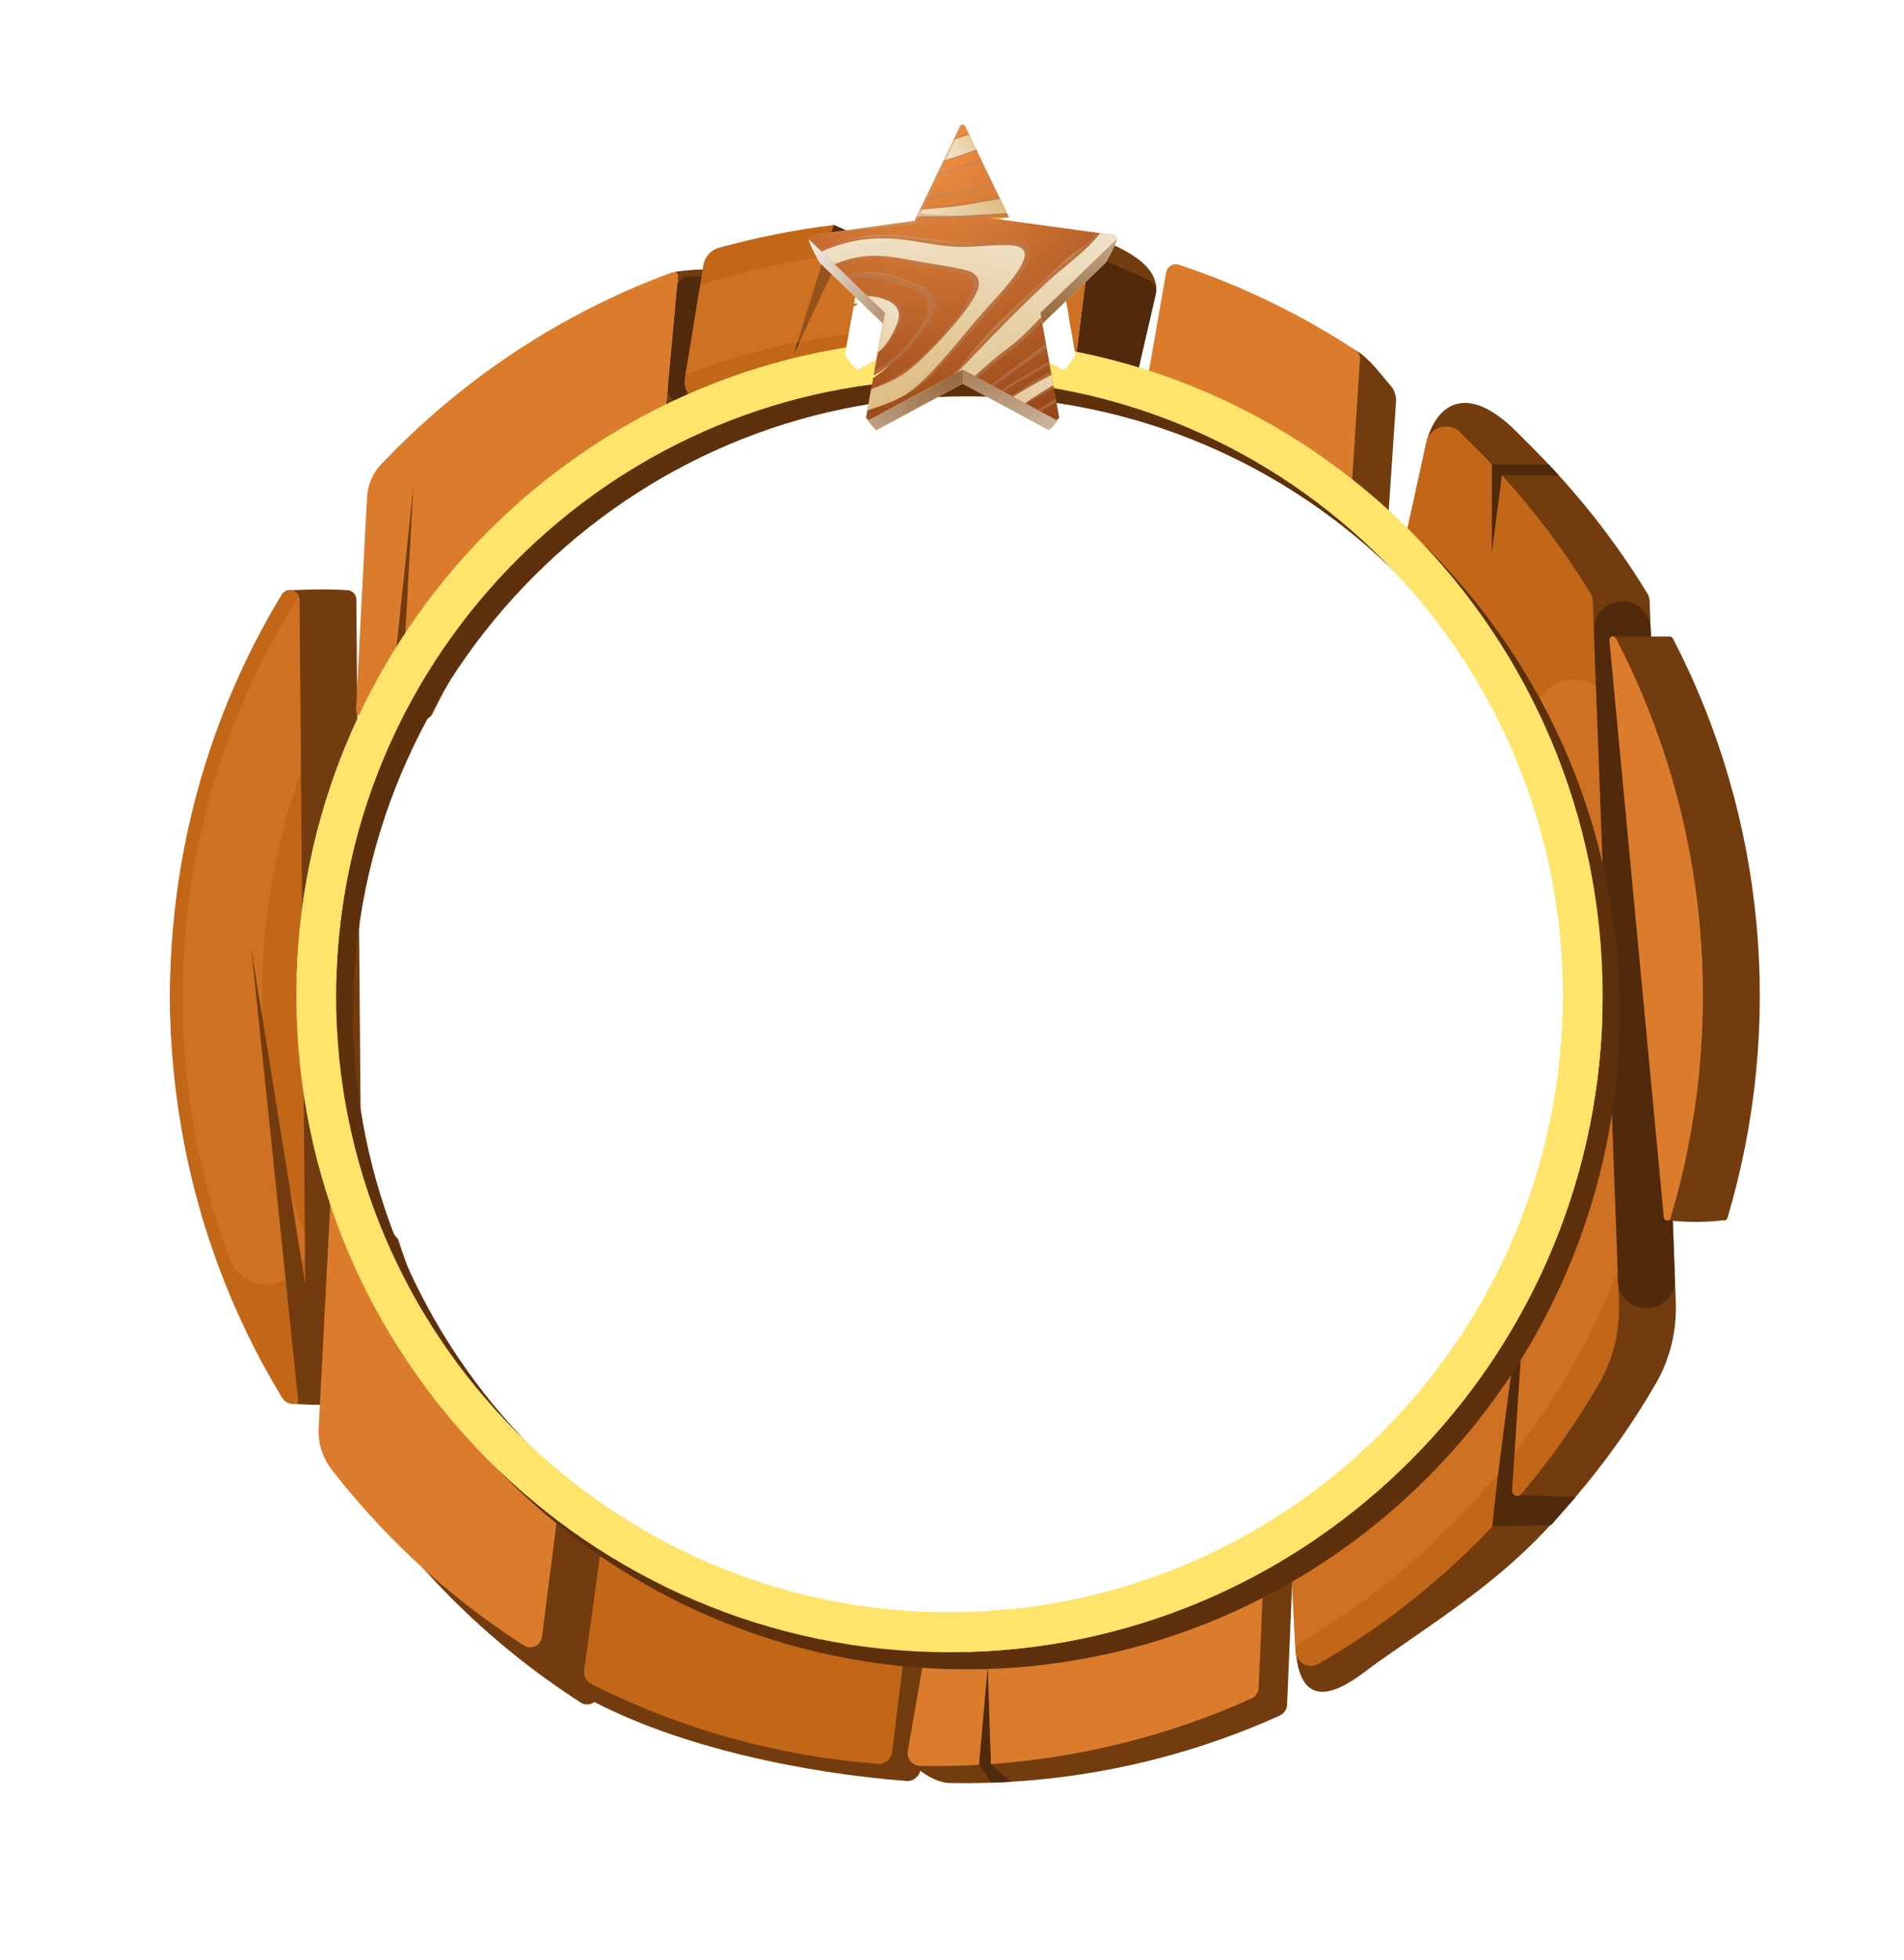 <svg width="103" height="106" viewBox="0 0 103 106" fill="none" xmlns="http://www.w3.org/2000/svg">
<path d="M19.277 32.431C19.277 32.16 19.09 31.979 18.873 31.928C18.873 31.928 18.854 31.926 18.843 31.926C18.801 31.918 18.755 31.912 18.71 31.915C17.471 31.829 15.692 31.926 15.692 31.926C15.695 31.926 9.2 41.035 9.2 53.93C9.2 66.824 15.952 75.925 15.952 75.925C17.006 76.03 18.482 75.958 18.905 75.933C19.269 75.942 19.635 75.67 19.633 75.224L19.277 32.431Z" fill="#733C0E"/>
<path d="M13.582 51.231L16.511 69.431L16.203 32.431C16.198 31.907 15.51 31.711 15.24 32.16C7.18 45.447 7.186 62.322 15.264 75.6C15.47 75.939 15.85 76.004 16.144 75.872L13.582 51.234V51.231Z" fill="#C26618"/>
<g style="mix-blend-mode:screen" opacity="0.5">
<path d="M16.489 66.727C16.473 66.665 16.455 66.601 16.431 66.539C16.16 65.808 15.914 65.071 15.69 64.327L16.326 68.281C16.398 68.136 16.457 67.985 16.497 67.829L16.489 66.73V66.727Z" fill="#DB7C2C"/>
</g>
<g style="mix-blend-mode:screen" opacity="0.5">
<path d="M16.203 32.431C16.203 32.364 16.19 32.302 16.168 32.246C12.185 38.514 9.874 45.954 9.874 53.93C9.874 58.787 10.722 63.539 12.399 68.05C12.723 68.918 13.541 69.456 14.414 69.456C14.662 69.456 14.916 69.412 15.165 69.319C15.264 69.281 15.358 69.235 15.449 69.184L13.582 51.228L14.194 55.037C14.184 54.666 14.175 54.298 14.175 53.924C14.175 49.653 14.919 45.557 16.281 41.75L16.203 32.426V32.431Z" fill="#DB7C2C"/>
</g>
<path d="M33.152 83.731H33.158L30.196 80.796L30.052 80.982C26.189 77.138 23.233 72.375 21.548 67.042C21.503 66.899 18.416 63.848 18.416 63.848L18.654 69.267L20.81 70.762L20.312 80.326C20.269 81.138 20.521 81.936 21.018 82.576C22.054 83.909 23.183 85.194 24.402 86.419C26.574 88.602 28.928 90.486 31.416 92.083C31.809 92.336 32.331 92.097 32.39 91.632L33.331 84.253C33.356 84.059 33.286 83.869 33.15 83.731H33.152Z" fill="#733C0E"/>
<path d="M17.926 64.029L17.238 77.237C17.196 78.049 17.447 78.847 17.945 79.487C18.98 80.82 20.109 82.105 21.328 83.331C23.501 85.514 25.855 87.401 28.342 88.995C28.736 89.247 29.257 89.008 29.316 88.543L30.258 81.165C30.287 80.942 30.194 80.721 30.017 80.584C24.654 76.388 20.574 70.612 18.472 63.953C18.378 63.655 17.939 63.714 17.923 64.026L17.926 64.029Z" fill="#DB7C2C"/>
<path d="M48.541 87.721L48.159 88.436C43.453 87.841 39.048 86.285 35.142 83.963C34.703 83.702 34.142 83.976 34.072 84.484C34.072 84.484 31.467 91.685 31.737 91.833C36.715 94.543 43.691 95.916 49.036 96.325C49.416 96.354 49.75 96.072 49.798 95.693L50.572 89.43C50.577 89.395 50.572 89.363 50.572 89.328C50.572 89.328 50.572 89.328 50.572 89.325C50.692 88.274 49.627 87.82 48.541 87.723V87.721Z" fill="#733C0E"/>
<path d="M31.988 91.081C36.878 93.553 42.156 94.992 47.498 95.397C47.878 95.427 48.212 95.145 48.26 94.766L49.033 88.503C49.084 88.094 48.785 87.721 48.375 87.688C43.009 87.29 37.991 85.645 33.607 83.035C33.168 82.775 32.606 83.049 32.537 83.557L31.603 90.333C31.56 90.64 31.715 90.941 31.988 91.078V91.081Z" fill="#C26618"/>
<path d="M75.281 20.921C74.572 20.107 74.067 19.362 73.326 18.94C70.964 17.596 68.262 17.142 65.731 16.298C65.424 16.196 65.095 16.395 65.041 16.717L64.292 20.999L62.032 21.021C62.149 21.553 63.236 22.98 64.327 23.378C67.933 24.692 71.269 26.571 74.198 28.945C74.532 29.216 75.032 28.993 75.062 28.563L75.525 21.65C75.538 21.456 75.409 21.066 75.281 20.921Z" fill="#733C0E"/>
<path d="M73.325 18.94C70.313 16.964 67.101 15.424 63.773 14.317C63.465 14.215 63.136 14.414 63.083 14.736L62.023 20.803C61.978 21.061 62.125 21.311 62.371 21.397C65.983 22.695 69.313 24.59 72.242 26.964C72.576 27.235 73.077 27.012 73.106 26.582L73.569 19.427C73.582 19.233 73.489 19.045 73.328 18.94H73.325Z" fill="#DB7C2C"/>
<path d="M90.657 70.477L89.239 32.506C89.234 32.361 89.191 32.219 89.116 32.092C87.749 29.851 86.152 27.711 84.325 25.708L83.774 25.114C83.541 24.867 83.306 24.622 83.065 24.381L82.081 23.391C79.566 20.843 77.835 21.609 77.188 23.811L78.354 32.474C78.29 32.767 78.285 33.066 78.328 33.356C79.596 35.09 80.706 36.947 81.637 38.907C87.492 49.957 86.398 63.77 78.357 73.786C76.308 76.592 73.844 79.073 71.057 81.138C70.233 81.748 69.757 82.724 69.81 83.753L70.115 89.503C70.538 93.333 73.561 90.591 74.406 89.992C77.327 87.925 80.422 85.981 83.065 83.326C83.3 83.089 83.531 82.847 83.758 82.605L85.234 80.966C86.885 79.033 88.329 76.985 89.568 74.845C90.336 73.52 90.71 72.001 90.654 70.469L90.657 70.477Z" fill="#733C0E"/>
<path d="M82.637 67.983L81.506 75.122L80.725 82.546L83.916 82.482L85.237 80.971L82.241 80.863L82.637 67.983Z" fill="#51290B"/>
<path d="M83.774 25.114H80.7V29.929L81.251 25.711H84.325L83.774 25.114Z" fill="#51290B"/>
<path d="M87.583 70.477L86.165 32.506C86.16 32.361 86.117 32.219 86.042 32.092C84.675 29.851 83.078 27.711 81.251 25.708L80.7 29.926V25.114C80.468 24.867 80.232 24.622 79.991 24.381L79.007 23.391C78.392 22.773 77.338 23.082 77.15 23.937L75.933 29.498C75.829 29.974 75.965 30.469 76.289 30.832C81.663 36.877 84.929 44.852 84.929 53.594C84.929 65.176 79.194 75.409 70.428 81.592C69.979 81.909 69.73 82.441 69.757 82.992L70.08 89.304C70.112 89.93 70.792 90.304 71.332 89.992C74.43 88.204 77.348 85.981 79.991 83.326C80.221 83.094 80.449 82.858 80.671 82.621C80.714 82.576 80.738 82.522 80.743 82.46C81.032 79.07 82.634 67.977 82.634 67.977L81.797 80.603C81.778 80.877 82.118 81.017 82.294 80.81C83.9 78.909 85.309 76.901 86.518 74.805C87.275 73.493 87.636 71.988 87.578 70.474L87.583 70.477Z" fill="#C26618"/>
<path d="M87.773 32.52C88.594 32.528 89.263 33.181 89.295 34.006L90.606 69.157C90.635 69.918 90.111 70.59 89.367 70.738C88.436 70.926 87.559 70.23 87.524 69.275L86.227 34.119C86.195 33.24 86.898 32.512 87.776 32.52H87.773Z" fill="#51290B"/>
<g style="mix-blend-mode:screen" opacity="0.5">
<path d="M70.064 89.003C74.256 86.584 77.974 83.425 81.045 79.71C81.431 76.538 82.046 72.13 82.388 69.722C79.547 75.565 75.179 80.527 69.813 84.084L70.064 89.003Z" fill="#DB7C2C"/>
</g>
<g style="mix-blend-mode:screen" opacity="0.5">
<path d="M86.339 37.138C85.753 36.735 84.983 36.63 84.279 36.931C83.188 37.399 82.68 38.67 83.145 39.767C85.05 44.248 86.015 49.013 86.015 53.93C86.015 59.464 84.769 64.709 82.543 69.402L81.933 78.597C84.228 75.614 86.12 72.302 87.519 68.743L86.339 37.138Z" fill="#DB7C2C"/>
</g>
<path d="M69.877 84.804C69.877 84.804 69.88 84.793 69.877 84.791C69.872 84.775 69.861 84.756 69.85 84.734C69.84 84.716 69.829 84.699 69.818 84.68C69.564 84.28 68.692 83.42 67.788 83.439L67.561 85.154C63.005 87.428 57.874 88.713 52.441 88.713H52.436C52.102 88.713 51.816 88.946 51.757 89.274L50.887 94.25L49.191 95.158C49.633 95.844 50.732 96.424 51.302 96.432C57.414 96.564 63.548 95.352 69.225 92.79C69.463 92.683 69.618 92.449 69.629 92.188L69.925 85.073C69.931 84.974 69.909 84.885 69.877 84.802V84.804Z" fill="#733C0E"/>
<path d="M67.374 83.522C62.494 86.24 56.879 87.788 50.906 87.788H50.901C50.566 87.788 50.28 88.022 50.221 88.35L49.111 94.699C49.039 95.113 49.349 95.497 49.767 95.508C50.831 95.532 51.898 95.508 52.963 95.451L53.434 90.11L53.6 95.411C58.423 95.07 63.198 93.892 67.686 91.868C67.924 91.761 68.08 91.527 68.09 91.266L68.387 84.151C68.409 83.613 67.839 83.261 67.371 83.522H67.374Z" fill="#DB7C2C"/>
<path d="M53.602 95.411L53.437 90.11L52.966 95.451L53.627 96.419C53.969 96.408 54.311 96.389 54.654 96.371L53.602 95.411Z" fill="#51290B"/>
<g style="mix-blend-mode:screen" opacity="0.5">
<path d="M68.355 85C63.003 88.188 56.759 90.024 50.096 90.024C50.039 90.024 49.983 90.029 49.927 90.032L49.208 94.153C49.478 94.276 49.777 94.346 50.096 94.346C51.096 94.346 52.089 94.309 53.07 94.236L53.434 90.11L53.562 94.193C58.765 93.744 63.69 92.296 68.144 90.04L68.355 85Z" fill="#DB7C2C"/>
</g>
<path d="M39.607 14.733V14.728C39.607 14.728 39.588 14.723 39.577 14.72C39.569 14.72 39.564 14.717 39.559 14.714C38.315 14.384 36.386 14.723 36.386 14.723C36.533 14.669 36.685 14.787 36.672 14.946L36.595 15.776L36.616 15.889C36.616 15.889 36.592 15.9 36.581 15.905L36.006 22.166C35.966 22.614 35.696 23.004 35.297 23.211C29.618 26.163 24.707 20.908 21.457 26.415C20.991 27.203 20.726 37.775 20.325 38.6C20.199 38.855 19.956 38.947 19.734 38.909L19.729 38.917C21.021 39.084 22.61 38.995 22.982 38.917C22.987 38.917 22.989 38.909 22.995 38.906C23.155 38.88 23.308 38.78 23.399 38.597C26.611 31.993 31.881 26.582 38.371 23.209C38.769 23.002 39.037 22.612 39.08 22.163L39.743 14.94C39.751 14.841 39.69 14.76 39.609 14.728L39.607 14.733Z" fill="#733C0E"/>
<path d="M36.608 15.612L36.121 20.924C36.1 21.155 36.178 21.389 36.341 21.55C37.574 22.776 39.096 21.996 39.208 20.771L39.671 15.747C39.711 15.317 39.374 14.946 38.943 14.946H37.338C36.961 14.946 36.646 15.233 36.611 15.612H36.608Z" fill="#51290B"/>
<path d="M36.383 14.725C30.886 16.741 25.732 19.959 21.328 24.383C21.085 24.628 20.847 24.872 20.612 25.122C20.157 25.601 19.892 26.23 19.857 26.888L19.263 38.331C19.247 38.659 19.475 38.871 19.734 38.914C19.956 38.95 20.202 38.861 20.325 38.605C20.617 38.006 20.933 37.417 21.259 36.837L22.38 26.071L21.839 35.84C25.081 30.49 29.741 26.104 35.3 23.217C35.699 23.01 35.966 22.62 36.009 22.171L36.584 15.911L36.595 15.782L36.672 14.951C36.686 14.795 36.533 14.674 36.386 14.728L36.383 14.725Z" fill="#DB7C2C"/>
<g style="mix-blend-mode:screen" opacity="0.5">
<path d="M19.833 27.337L19.426 35.159C20.149 33.971 20.938 32.829 21.788 31.738L22.38 26.069L22.088 31.364C25.796 26.724 30.619 23.02 36.148 20.671L36.587 15.908L36.592 15.862C30.068 18.206 24.319 22.198 19.841 27.337H19.833Z" fill="#DB7C2C"/>
</g>
<path d="M62.51 15.3C62.205 13.884 59.897 13.048 58.172 12.459C58.658 12.658 58.974 13.158 58.907 13.704L58.246 19.061C58.163 19.725 57.551 20.19 56.893 20.082C54.972 19.771 53.003 19.607 50.997 19.607C46.648 19.607 42.477 20.367 38.606 21.76C38.261 21.883 37.916 21.835 37.638 21.674C37.638 21.674 37.641 21.676 37.643 21.679C38.301 22.182 40.46 22.136 41.504 21.768C45.497 20.787 49.726 20.467 54.049 20.921C56.045 21.131 57.987 21.499 59.865 22.01C60.509 22.184 61.165 21.787 61.317 21.136L62.529 15.876C62.575 15.677 62.564 15.483 62.513 15.3H62.51Z" fill="#733C0E"/>
<path d="M62.128 15.131L59.761 14.083C59.335 13.895 58.851 14.171 58.792 14.634L58.246 19.064C58.228 19.222 58.177 19.367 58.105 19.496C57.789 20.058 57.947 20.768 58.487 21.117C58.915 21.394 59.33 21.666 59.592 21.832C59.902 22.034 60.298 22.101 60.638 21.953C60.967 21.808 61.229 21.515 61.315 21.136L62.526 15.876C62.526 15.876 62.526 15.873 62.526 15.87C62.596 15.564 62.411 15.257 62.125 15.131H62.128Z" fill="#51290B"/>
<path d="M38.606 21.762C42.477 20.37 46.65 19.609 50.997 19.609C53.003 19.609 54.975 19.773 56.893 20.085C57.551 20.193 58.163 19.728 58.246 19.064L58.907 13.706C58.974 13.161 58.658 12.661 58.171 12.465C58.091 12.432 58.006 12.405 57.915 12.389C54.089 11.771 50.261 11.645 46.409 12.021C46.276 12.207 46.04 12.599 46.04 12.599C46.04 12.599 45.331 12.266 45.104 12.166C43.015 12.43 40.939 12.841 38.895 13.397C38.451 13.518 38.122 13.895 38.047 14.349L37.05 20.456C36.964 20.98 37.229 21.445 37.633 21.676C37.911 21.835 38.256 21.886 38.601 21.762H38.606Z" fill="#C26618"/>
<path d="M45.107 12.164L42.948 19.134C42.948 19.134 45.917 12.787 46.04 12.596C45.62 12.379 45.104 12.164 45.104 12.164H45.107Z" fill="#51290B"/>
<g style="mix-blend-mode:screen" opacity="0.5">
<path d="M37.876 15.421L37.082 20.287C41.118 18.703 45.508 17.833 50.099 17.833C52.867 17.833 55.614 18.152 58.284 18.776L58.816 14.467C55.965 13.835 53.044 13.51 50.099 13.51C45.84 13.51 41.734 14.182 37.876 15.419V15.421Z" fill="#DB7C2C"/>
</g>
<path d="M90.486 34.52C90.44 34.434 90.354 34.409 90.279 34.426H87.206L90.132 46.212L91.259 46.535L91.649 50.666L91.59 50.65L90.135 65.996C91.975 66.203 93.209 65.996 93.209 65.996C93.3 66.028 93.415 65.993 93.449 65.875C96.531 55.54 95.544 44.229 90.488 34.517L90.486 34.52Z" fill="#733C0E"/>
<path d="M87.061 34.627L90.007 65.84C90.025 66.044 90.314 66.077 90.373 65.878C93.455 55.542 92.468 44.231 87.412 34.52C87.318 34.337 87.04 34.423 87.059 34.627H87.061Z" fill="#DB7C2C"/>
<path d="M52.286 19.276C32.802 19.276 16.952 35.205 16.952 54.782C16.952 74.358 32.804 90.287 52.286 90.287C71.769 90.287 87.621 74.358 87.621 54.782C87.621 35.205 71.771 19.276 52.286 19.276ZM52.286 88.126C33.989 88.126 19.103 73.168 19.103 54.782C19.103 36.396 33.989 21.437 52.286 21.437C70.584 21.437 85.47 36.396 85.47 54.782C85.47 73.168 70.584 88.126 52.286 88.126Z" fill="#5F300C"/>
<path d="M51.366 18.351C31.881 18.351 16.032 34.28 16.032 53.857C16.032 73.434 31.884 89.363 51.366 89.363C70.848 89.363 86.7 73.434 86.7 53.857C86.7 34.28 70.848 18.351 51.366 18.351ZM51.366 87.202C33.069 87.202 18.183 72.243 18.183 53.857C18.183 35.471 33.069 20.512 51.366 20.512C69.663 20.512 84.55 35.471 84.55 53.857C84.55 72.243 69.663 87.202 51.366 87.202Z" fill="#FFE46B"/>
<g style="mix-blend-mode:multiply">
<path d="M84.534 54.879C83.985 72.434 69.872 86.643 52.401 87.186C51.824 87.204 51.366 87.683 51.366 88.263C51.366 88.876 51.874 89.366 52.482 89.344C71.086 88.761 86.112 73.657 86.682 54.959C86.7 54.354 86.227 53.846 85.622 53.836C85.037 53.825 84.55 54.287 84.531 54.876L84.534 54.879Z" fill="#FFE46B"/>
</g>
<g style="mix-blend-mode:screen">
<path d="M50.291 18.367C31.673 18.929 16.631 34.033 16.051 52.736C16.032 53.349 16.516 53.86 17.126 53.86C17.704 53.86 18.18 53.4 18.199 52.819C18.739 35.272 32.914 21.096 50.374 20.531C50.97 20.512 51.433 20.007 51.409 19.407C51.385 18.811 50.885 18.348 50.291 18.367Z" fill="#FFE46B"/>
</g>
<path fill-rule="evenodd" clip-rule="evenodd" d="M51.813 2.139L49.073 7.922L42.006 7.442C42.038 7.817 42.683 8.998 42.751 9.063L47.296 13.508L46.215 16.407L46.484 16.433L45.733 19.134C45.688 19.245 46.324 20.041 46.404 19.998L51.953 16.962L57.502 19.998C57.586 20.044 58.218 19.245 58.174 19.134L56.611 13.508L61.156 9.063C61.223 8.998 61.869 7.817 61.901 7.442L54.833 7.922L54.034 6.236L54.942 6.059L52.094 2.139C52.065 2.1 52.014 2.074 51.956 2.074C51.899 2.074 51.838 2.097 51.819 2.139H51.813Z" fill="white"/>
<path fill-rule="evenodd" clip-rule="evenodd" d="M51.8 0.072L48.846 6.304L42.124 7.243C42.025 7.256 41.958 7.465 42.031 7.534L46.928 12.325L46.209 16.411C46.593 16.209 46.954 15.971 47.296 15.7C46.928 16.049 46.618 16.316 46.177 16.59L45.726 19.137C45.707 19.238 45.88 19.366 45.969 19.317L51.947 16.046L57.924 19.317C58.014 19.366 58.183 19.238 58.167 19.137L56.965 12.325L61.862 7.534C61.936 7.462 61.869 7.256 61.77 7.243L53.574 6.099C54.028 6.089 54.478 6.079 54.932 6.063L52.094 0.075C52.049 -0.016 51.838 -0.016 51.793 0.075L51.8 0.072Z" fill="white"/>
<path fill-rule="evenodd" clip-rule="evenodd" d="M52.334 0.561C52.033 0.652 51.733 0.744 51.432 0.845L51.365 0.985C51.387 0.975 51.413 0.969 51.435 0.959C51.748 0.851 52.065 0.757 52.385 0.669L52.33 0.558L52.334 0.561ZM50.671 2.453C50.738 2.433 50.802 2.41 50.87 2.391C51.544 2.179 52.215 1.957 52.883 1.725L52.835 1.627C52.538 1.742 52.238 1.849 51.937 1.957C51.534 2.097 51.125 2.231 50.716 2.355L50.668 2.453H50.671ZM53.139 2.267C52.429 2.524 51.713 2.769 50.991 2.991C50.767 3.059 50.543 3.128 50.32 3.196L50.259 3.32C50.889 3.144 51.512 2.952 52.132 2.753C52.49 2.638 52.848 2.521 53.203 2.4L53.139 2.267ZM53.532 3.098C53.241 3.206 52.954 3.31 52.663 3.411C52.241 3.558 51.819 3.698 51.391 3.829C51.048 3.933 50.7 4.031 50.348 4.109C50.179 4.145 50.01 4.181 49.84 4.21L49.831 4.23C50.019 4.197 50.208 4.161 50.393 4.119C51.122 3.959 51.832 3.711 52.538 3.467C52.874 3.349 53.209 3.235 53.545 3.121L53.535 3.098H53.532ZM49.492 4.941C49.888 4.879 50.281 4.807 50.675 4.726C51.173 4.625 51.669 4.507 52.164 4.386C52.426 4.321 52.691 4.256 52.954 4.191C53.28 4.109 53.609 4.031 53.938 3.953L53.9 3.874C53.577 3.953 53.251 4.031 52.928 4.109C52.033 4.331 51.132 4.514 50.221 4.657C50.006 4.69 49.792 4.722 49.578 4.752L49.489 4.938L49.492 4.941ZM54.29 4.7C53.711 4.801 53.133 4.898 52.557 5.009C51.451 5.218 50.336 5.378 49.22 5.515L49.194 5.567C49.757 5.528 50.32 5.486 50.882 5.427C51.451 5.368 52.02 5.29 52.583 5.185C53.177 5.075 53.772 4.973 54.37 4.872L54.29 4.7ZM46.209 16.411C46.631 16.189 47.024 15.922 47.398 15.618C47.906 15.201 48.37 14.725 48.804 14.229C49.095 13.896 49.373 13.528 49.61 13.156C49.856 12.771 50.326 11.956 50.173 11.48C50.032 11.043 49.607 10.795 49.217 10.629C47.535 9.914 45.921 9.438 44.39 9.846L44.636 10.087C44.828 10.048 45.023 10.025 45.224 10.012C46.493 9.934 47.772 10.377 48.926 10.87C49.294 11.026 49.546 11.258 49.674 11.649C49.815 12.08 49.581 12.602 49.38 12.97C48.635 14.327 47.574 15.403 46.254 16.153L46.206 16.417L46.209 16.411ZM46.043 17.343C46.289 17.249 46.535 17.154 46.778 17.053C47.056 16.936 47.331 16.812 47.593 16.668C48.181 16.346 48.683 15.941 49.172 15.478C49.485 15.185 49.786 14.878 50.083 14.568C50.46 14.174 50.828 13.769 51.183 13.355C51.355 13.153 51.525 12.951 51.691 12.745C51.966 12.399 52.234 12.044 52.474 11.672C52.65 11.402 52.835 11.079 52.938 10.769C52.976 10.655 52.995 10.531 52.995 10.407C52.995 10.299 52.976 10.188 52.931 10.087C52.886 9.983 52.816 9.888 52.733 9.81C52.647 9.728 52.544 9.666 52.436 9.624C52.337 9.585 52.228 9.556 52.126 9.53C51.985 9.494 51.841 9.461 51.701 9.432C51.355 9.36 51.007 9.298 50.662 9.236C50.368 9.187 50.074 9.138 49.779 9.089C49.233 9.001 48.689 8.894 48.143 8.796C47.663 8.711 47.178 8.636 46.692 8.607C46.161 8.574 45.643 8.603 45.122 8.701C44.627 8.796 44.144 8.949 43.677 9.138L43.732 9.194C44.371 8.982 45.033 8.809 45.697 8.74C46.276 8.678 46.819 8.704 47.392 8.799C47.753 8.858 48.111 8.942 48.469 9.021C48.878 9.112 49.284 9.2 49.696 9.265C49.939 9.304 50.182 9.35 50.422 9.396C50.751 9.461 51.084 9.53 51.41 9.611C51.547 9.644 51.681 9.68 51.816 9.719C51.918 9.748 52.02 9.781 52.119 9.816C52.557 9.983 52.72 10.423 52.576 10.86C52.48 11.157 52.34 11.45 52.19 11.721C51.991 12.077 51.761 12.419 51.509 12.735C51.16 13.169 50.809 13.596 50.441 14.011C50.131 14.36 49.815 14.702 49.482 15.028C48.916 15.579 48.319 16.068 47.647 16.476C47.139 16.789 46.605 17.044 46.056 17.272L46.043 17.337V17.343ZM45.793 18.756C46.033 18.674 46.276 18.589 46.513 18.498C47.222 18.234 47.948 17.931 48.59 17.523C48.945 17.298 49.274 17.03 49.584 16.747C49.917 16.443 50.23 16.117 50.537 15.785C51.048 15.224 51.531 14.637 52.03 14.066C52.66 13.345 53.286 12.618 53.925 11.907C54.584 11.177 56.205 9.357 56.291 8.401C56.3 8.284 56.291 8.163 56.243 8.055C56.093 7.72 55.613 7.664 55.3 7.658C54.159 7.631 53.139 7.768 52.014 7.772C51.189 7.772 49.859 7.586 48.993 7.488C48.347 7.416 47.705 7.344 47.056 7.331C45.931 7.305 44.866 7.452 43.795 7.814C43.438 7.935 43.089 8.075 42.744 8.232L42.837 8.323C43.329 8.098 43.831 7.909 44.355 7.768C45.25 7.524 46.145 7.433 47.069 7.455C47.753 7.472 48.434 7.573 49.108 7.687C49.565 7.762 50.026 7.843 50.486 7.909C50.93 7.971 51.378 8.013 51.825 8.013C52.503 8.013 53.181 7.954 53.858 7.918C54.098 7.905 54.338 7.896 54.574 7.892C54.766 7.892 54.964 7.896 55.156 7.918C55.402 7.948 55.728 8.02 55.872 8.251C55.987 8.44 55.946 8.678 55.875 8.877C55.824 9.027 55.751 9.171 55.674 9.308C55.572 9.49 55.453 9.67 55.335 9.839C55.22 10.006 55.099 10.165 54.974 10.325C54.737 10.625 54.488 10.916 54.235 11.203C54.044 11.418 53.849 11.627 53.657 11.842C53.289 12.249 52.938 12.67 52.586 13.094C52.193 13.567 51.806 14.043 51.413 14.513C50.94 15.08 50.457 15.644 49.949 16.183C49.719 16.427 49.482 16.668 49.236 16.897C49.019 17.099 48.795 17.295 48.555 17.474C47.922 17.95 47.133 18.263 46.391 18.514C46.193 18.583 45.995 18.648 45.793 18.71L45.787 18.756H45.793ZM51.573 16.251C51.995 15.827 52.404 15.39 52.81 14.956C54.319 13.348 55.856 11.773 57.451 10.26C57.697 10.025 57.956 9.8 58.215 9.582C58.49 9.347 58.765 9.115 59.04 8.881C59.379 8.59 59.714 8.297 60.034 7.984C60.309 7.713 60.581 7.423 60.811 7.11L60.565 7.074C60.552 7.093 60.539 7.11 60.526 7.126C60.296 7.446 60.024 7.739 59.743 8.013C59.436 8.313 59.113 8.597 58.787 8.874C58.525 9.099 58.26 9.318 58.001 9.543C57.758 9.751 57.515 9.963 57.282 10.185C55.747 11.643 54.264 13.159 52.816 14.702C52.465 15.077 52.119 15.459 51.771 15.837C51.576 16.049 51.381 16.258 51.183 16.463L51.573 16.248V16.251ZM54.811 5.795C53.861 5.857 52.912 5.919 51.959 5.962C50.968 6.007 49.974 5.988 48.98 6.024L48.878 6.239C49.3 6.216 49.719 6.196 50.137 6.18C51.183 6.141 52.228 6.125 53.273 6.105C53.826 6.095 54.382 6.082 54.935 6.063L54.808 5.795H54.811ZM57.016 12.598C56.917 12.7 56.818 12.804 56.719 12.908C56.406 13.244 56.086 13.577 55.751 13.89C55.425 14.196 55.083 14.483 54.724 14.754C54.028 15.279 53.385 15.866 52.739 16.456L52.723 16.47L52.906 16.571C53.12 16.385 53.334 16.196 53.551 16.013C53.973 15.654 54.398 15.302 54.84 14.969C55.198 14.699 55.54 14.412 55.869 14.105C56.208 13.789 56.527 13.456 56.844 13.117C56.917 13.039 56.991 12.96 57.064 12.882L57.013 12.598H57.016ZM57.323 14.337C56.508 14.93 55.712 15.547 54.913 16.156C54.529 16.45 54.143 16.744 53.756 17.034L53.916 17.122C54.299 16.854 54.68 16.58 55.06 16.31C55.834 15.755 56.604 15.191 57.374 14.63L57.323 14.337ZM57.528 15.501C57.205 15.713 56.873 15.918 56.534 16.095C55.798 16.483 55.105 16.926 54.427 17.402L54.568 17.48C55.233 17.034 55.917 16.626 56.614 16.238C56.933 16.062 57.246 15.869 57.557 15.671L57.528 15.501ZM57.643 16.156C57.112 16.447 56.594 16.76 56.086 17.092C55.751 17.311 55.418 17.536 55.089 17.764L55.201 17.826C55.504 17.631 55.815 17.438 56.125 17.252C56.636 16.946 57.157 16.655 57.681 16.381L57.643 16.156ZM57.803 17.063C57.62 17.171 57.438 17.282 57.256 17.396C56.818 17.67 56.39 17.953 55.965 18.247L56.057 18.299C56.636 17.921 57.227 17.565 57.831 17.226L57.803 17.066V17.063ZM57.959 17.953C57.844 18.019 57.729 18.087 57.614 18.152C57.323 18.322 57.036 18.495 56.751 18.674L56.953 18.785C57.298 18.573 57.646 18.371 57.998 18.169L57.959 17.953ZM46.458 14.989C46.535 14.93 46.608 14.871 46.682 14.806C47.069 14.467 47.385 13.984 47.628 13.528C47.817 13.169 48.018 12.664 47.993 12.249C47.993 12.213 47.983 12.174 47.977 12.139C47.938 11.979 47.836 11.842 47.721 11.731C47.567 11.587 47.379 11.48 47.187 11.398C46.736 11.206 46.209 11.134 45.72 11.141L45.806 11.225C46.244 11.242 46.698 11.33 47.091 11.512C47.408 11.659 47.718 11.881 47.807 12.246C47.91 12.657 47.695 13.136 47.523 13.495C47.312 13.929 47.011 14.441 46.656 14.767C46.596 14.823 46.535 14.875 46.471 14.924L46.461 14.986L46.458 14.989Z" fill="white"/>
<path fill-rule="evenodd" clip-rule="evenodd" d="M52.385 0.675C52.065 0.763 51.749 0.858 51.435 0.965C51.413 0.972 51.388 0.982 51.365 0.991L50.719 2.355C51.129 2.231 51.535 2.097 51.941 1.957C52.241 1.852 52.541 1.742 52.839 1.627L52.388 0.675H52.385Z" fill="white"/>
<path fill-rule="evenodd" clip-rule="evenodd" d="M52.589 5.182C52.026 5.287 51.458 5.365 50.889 5.424C50.326 5.482 49.763 5.525 49.201 5.564L48.983 6.02C49.974 5.988 50.968 6.004 51.963 5.958C52.915 5.916 53.864 5.854 54.814 5.792L54.376 4.869C53.781 4.97 53.184 5.071 52.589 5.182Z" fill="white"/>
<path fill-rule="evenodd" clip-rule="evenodd" d="M53.865 7.912C53.187 7.948 52.509 8.007 51.832 8.007C51.384 8.007 50.937 7.964 50.492 7.902C50.032 7.84 49.575 7.759 49.115 7.68C48.44 7.57 47.759 7.465 47.075 7.449C46.151 7.429 45.253 7.521 44.361 7.762C43.84 7.905 43.335 8.095 42.843 8.316L43.677 9.132C44.144 8.943 44.627 8.789 45.122 8.695C45.646 8.597 46.161 8.567 46.692 8.6C47.178 8.629 47.663 8.704 48.143 8.789C48.69 8.887 49.233 8.995 49.779 9.083C50.074 9.132 50.368 9.177 50.662 9.23C51.01 9.288 51.355 9.35 51.701 9.425C51.841 9.455 51.985 9.487 52.126 9.523C52.228 9.549 52.337 9.578 52.436 9.618C52.545 9.66 52.647 9.722 52.733 9.804C52.816 9.882 52.887 9.976 52.931 10.081C52.976 10.182 52.995 10.289 52.995 10.4C52.995 10.521 52.976 10.645 52.938 10.762C52.839 11.072 52.65 11.392 52.474 11.666C52.234 12.037 51.966 12.393 51.691 12.739C51.525 12.944 51.355 13.15 51.183 13.348C50.828 13.763 50.46 14.167 50.083 14.562C49.786 14.871 49.486 15.178 49.172 15.472C48.683 15.935 48.181 16.339 47.593 16.662C47.328 16.805 47.056 16.929 46.778 17.047C46.535 17.148 46.289 17.242 46.043 17.337L45.803 18.703C46.001 18.642 46.203 18.576 46.401 18.508C47.142 18.253 47.932 17.944 48.565 17.468C48.801 17.288 49.028 17.093 49.246 16.89C49.492 16.662 49.728 16.421 49.959 16.176C50.464 15.638 50.946 15.074 51.423 14.506C51.816 14.037 52.206 13.56 52.596 13.088C52.947 12.664 53.299 12.243 53.666 11.835C53.858 11.623 54.053 11.411 54.245 11.196C54.498 10.909 54.747 10.619 54.983 10.319C55.108 10.159 55.23 9.999 55.345 9.833C55.466 9.66 55.581 9.484 55.684 9.301C55.76 9.164 55.834 9.018 55.885 8.871C55.955 8.672 55.997 8.434 55.882 8.245C55.741 8.01 55.415 7.941 55.166 7.912C54.974 7.889 54.776 7.883 54.584 7.886C54.344 7.886 54.105 7.899 53.868 7.912H53.865Z" fill="white"/>
<path fill-rule="evenodd" clip-rule="evenodd" d="M47.523 13.495C47.699 13.133 47.91 12.657 47.807 12.246C47.718 11.881 47.411 11.659 47.091 11.512C46.698 11.33 46.241 11.242 45.806 11.225L46.928 12.325L46.471 14.924C46.535 14.875 46.596 14.823 46.656 14.767C47.011 14.441 47.312 13.932 47.523 13.495Z" fill="white"/>
<path fill-rule="evenodd" clip-rule="evenodd" d="M57.455 10.257C55.86 11.773 54.319 13.348 52.813 14.953C52.404 15.387 51.995 15.824 51.576 16.248L51.953 16.042L52.73 16.466L52.746 16.453C53.389 15.863 54.034 15.276 54.731 14.751C55.089 14.48 55.428 14.193 55.757 13.886C56.093 13.573 56.413 13.241 56.726 12.905C56.825 12.8 56.924 12.696 57.023 12.595L56.975 12.324L61.872 7.534C61.946 7.462 61.879 7.256 61.78 7.243L60.817 7.11C60.587 7.423 60.319 7.713 60.041 7.984C59.721 8.297 59.385 8.59 59.047 8.88C58.772 9.115 58.497 9.347 58.222 9.582C57.963 9.803 57.707 10.028 57.458 10.26L57.455 10.257Z" fill="white"/>
<path fill-rule="evenodd" clip-rule="evenodd" d="M57.684 16.378C57.157 16.652 56.639 16.942 56.128 17.249C55.818 17.435 55.511 17.627 55.204 17.823L55.968 18.24C56.393 17.95 56.821 17.663 57.259 17.389C57.442 17.275 57.624 17.167 57.806 17.056L57.684 16.375V16.378Z" fill="white"/>
<path fill-rule="evenodd" clip-rule="evenodd" d="M44.006 7.742C45.007 7.429 46.007 7.305 47.059 7.328C47.708 7.341 48.35 7.413 48.996 7.485C49.862 7.582 51.192 7.772 52.017 7.768C52.292 7.768 52.557 7.759 52.822 7.746C50.607 7.719 49.313 7.282 47.382 7.204C46.023 7.149 45.103 7.344 44.003 7.739L44.006 7.742Z" fill="white"/>
<path fill-rule="evenodd" clip-rule="evenodd" d="M44.991 9.725C46.343 9.559 47.756 9.999 49.22 10.622C49.511 10.746 49.821 10.915 50.019 11.176C49.818 10.857 49.434 10.625 48.942 10.433C48.258 10.165 47.542 9.878 46.816 9.751C46.024 9.611 45.647 9.611 44.991 9.725Z" fill="white"/>
<path fill-rule="evenodd" clip-rule="evenodd" d="M57.282 10.182C57.515 9.96 57.758 9.748 58.001 9.539C58.263 9.314 58.529 9.096 58.788 8.871C59.114 8.593 59.436 8.31 59.743 8.01C59.817 7.938 59.887 7.866 59.957 7.794C59.433 8.199 58.823 8.58 58.679 8.73C58.5 8.916 57.378 10.009 56.79 10.557C54.913 12.305 53.708 13.378 52.049 15.527C52.302 15.25 52.554 14.976 52.81 14.702C54.261 13.156 55.741 11.643 57.276 10.185L57.282 10.182Z" fill="white"/>
<path fill-rule="evenodd" clip-rule="evenodd" d="M46.931 12.321L45.809 11.222L45.723 11.137L44.643 10.081L43.735 9.19L43.68 9.135L42.846 8.319L42.753 8.228L42.041 7.53C42.041 7.53 42.021 7.504 42.018 7.491C42.095 7.909 42.693 9.001 42.757 9.063L46.813 13.032L46.938 12.321H46.931Z" fill="white"/>
<path fill-rule="evenodd" clip-rule="evenodd" d="M46.401 19.998L51.95 16.962V16.042L51.573 16.248L51.183 16.463L45.972 19.313C45.899 19.352 45.765 19.271 45.736 19.183C45.803 19.388 46.331 20.037 46.404 19.998L46.401 19.998Z" fill="white"/>
<path fill-rule="evenodd" clip-rule="evenodd" d="M51.95 16.962L57.499 19.998C57.573 20.037 58.1 19.392 58.167 19.186C58.135 19.274 58.004 19.356 57.931 19.316L56.956 18.782L56.754 18.671L56.061 18.292L55.968 18.24L55.204 17.823L55.092 17.761L54.571 17.477L54.431 17.399L53.919 17.118L53.759 17.03L52.912 16.567L52.73 16.466L51.953 16.042L51.953 16.962L51.95 16.962Z" fill="white"/>
<path fill-rule="evenodd" clip-rule="evenodd" d="M57.097 13.032L61.153 9.063C61.217 9.001 61.815 7.909 61.892 7.491C61.885 7.507 61.879 7.52 61.869 7.53L56.972 12.321L57.02 12.592L57.071 12.876L57.1 13.032H57.097Z" fill="white"/>
<path fill-rule="evenodd" clip-rule="evenodd" d="M42.258 7.224L48.958 6.496L49.178 6.014C50.035 5.991 50.895 5.997 51.752 5.968C51.384 5.958 51.016 5.949 50.646 5.922C50.262 5.896 49.878 5.87 49.498 5.847C49.444 5.844 49.329 5.815 49.316 5.786C49.303 5.756 49.341 5.665 49.364 5.613L50.492 3.144C50.658 3.095 50.828 3.043 50.994 2.991C51.333 2.886 51.672 2.775 52.007 2.661C51.867 2.7 50.697 3.046 50.63 2.948C50.61 2.922 50.658 2.775 50.684 2.72L51.841 0.192C51.902 0.062 52.02 0.055 52.116 0.101L52.1 0.068C52.055 -0.023 51.844 -0.023 51.8 0.068L48.846 6.301L42.255 7.22L42.258 7.224Z" fill="white"/>
<g filter="url(#filter0_dd_2005_159)">
<path fill-rule="evenodd" clip-rule="evenodd" d="M51.961 3.507L49.663 8.283L43.736 7.887C43.762 8.197 44.304 9.172 44.36 9.226L48.173 12.898L47.267 15.293L47.492 15.315L46.862 17.545C46.824 17.637 47.358 18.294 47.425 18.259L52.079 15.751L56.733 18.259C56.803 18.297 57.334 17.637 57.296 17.545L55.985 12.898L59.798 9.226C59.854 9.172 60.396 8.197 60.422 7.887L54.495 8.283L53.824 6.89L54.586 6.745L52.197 3.507C52.173 3.474 52.13 3.453 52.082 3.453C52.033 3.453 51.983 3.471 51.966 3.507H51.961Z" fill="url(#paint0_linear_2005_159)"/>
<path fill-rule="evenodd" clip-rule="evenodd" d="M51.95 1.799L49.473 6.947L43.835 7.723C43.752 7.734 43.695 7.906 43.757 7.963L47.864 11.92L47.261 15.296C47.583 15.129 47.886 14.932 48.173 14.709C47.864 14.997 47.604 15.218 47.234 15.444L46.856 17.548C46.84 17.632 46.985 17.737 47.06 17.697L52.074 14.994L57.087 17.697C57.162 17.737 57.304 17.632 57.291 17.548L56.283 11.92L60.39 7.963C60.452 7.903 60.396 7.734 60.312 7.723L54.674 6.947L53.438 6.777C53.819 6.769 54.197 6.761 54.578 6.748L52.197 1.801C52.159 1.726 51.982 1.726 51.945 1.801L51.95 1.799Z" fill="url(#paint1_radial_2005_159)"/>
<g style="mix-blend-mode:multiply" opacity="0.5">
<path fill-rule="evenodd" clip-rule="evenodd" d="M52.398 2.203C52.146 2.278 51.894 2.354 51.642 2.437L51.586 2.553C51.604 2.545 51.626 2.539 51.645 2.531C51.907 2.442 52.173 2.364 52.441 2.292L52.395 2.2L52.398 2.203ZM51.004 3.765C51.06 3.749 51.114 3.73 51.17 3.714C51.736 3.539 52.299 3.356 52.859 3.164L52.819 3.084C52.57 3.178 52.318 3.267 52.066 3.356C51.728 3.472 51.385 3.582 51.041 3.684L51.001 3.765H51.004ZM53.074 3.612C52.478 3.824 51.878 4.027 51.272 4.21C51.084 4.266 50.897 4.323 50.709 4.379L50.658 4.482C51.186 4.336 51.709 4.177 52.229 4.013C52.529 3.919 52.83 3.822 53.127 3.722L53.074 3.612ZM53.403 4.299C53.159 4.388 52.918 4.474 52.674 4.557C52.32 4.679 51.966 4.794 51.607 4.902C51.32 4.988 51.028 5.069 50.733 5.134C50.591 5.163 50.449 5.193 50.307 5.217L50.299 5.234C50.457 5.207 50.615 5.177 50.771 5.142C51.382 5.01 51.977 4.805 52.57 4.603C52.851 4.506 53.133 4.412 53.414 4.318L53.406 4.299H53.403ZM50.014 5.821C50.347 5.77 50.677 5.71 51.007 5.643C51.425 5.559 51.84 5.463 52.256 5.363C52.476 5.309 52.698 5.255 52.918 5.201C53.192 5.134 53.468 5.069 53.744 5.005L53.712 4.94C53.441 5.005 53.167 5.069 52.897 5.134C52.146 5.317 51.39 5.468 50.626 5.586C50.446 5.613 50.267 5.64 50.087 5.665L50.012 5.818L50.014 5.821ZM54.039 5.621C53.553 5.705 53.068 5.786 52.586 5.877C51.658 6.05 50.722 6.182 49.787 6.295L49.765 6.338C50.237 6.306 50.709 6.271 51.181 6.222C51.658 6.174 52.135 6.109 52.607 6.023C53.106 5.931 53.605 5.848 54.106 5.764L54.039 5.621ZM47.261 15.296C47.615 15.113 47.945 14.892 48.258 14.641C48.685 14.296 49.073 13.903 49.438 13.494C49.682 13.219 49.915 12.914 50.114 12.607C50.32 12.289 50.714 11.616 50.586 11.223C50.468 10.861 50.111 10.657 49.784 10.519C48.374 9.929 47.02 9.536 45.736 9.873L45.942 10.072C46.103 10.04 46.266 10.021 46.435 10.01C47.5 9.945 48.572 10.312 49.54 10.719C49.848 10.848 50.06 11.039 50.167 11.363C50.285 11.718 50.09 12.149 49.921 12.454C49.296 13.574 48.406 14.463 47.299 15.083L47.258 15.301L47.261 15.296ZM47.122 16.067C47.328 15.988 47.535 15.91 47.738 15.827C47.971 15.73 48.202 15.627 48.422 15.509C48.915 15.242 49.336 14.908 49.746 14.525C50.009 14.283 50.261 14.03 50.511 13.774C50.827 13.448 51.135 13.114 51.433 12.772C51.578 12.604 51.72 12.438 51.859 12.268C52.09 11.982 52.315 11.689 52.516 11.381C52.663 11.158 52.819 10.891 52.905 10.635C52.937 10.541 52.953 10.438 52.953 10.336C52.953 10.247 52.937 10.156 52.899 10.072C52.862 9.986 52.803 9.908 52.733 9.843C52.661 9.776 52.575 9.725 52.484 9.69C52.401 9.657 52.309 9.633 52.224 9.611C52.106 9.582 51.985 9.555 51.867 9.531C51.578 9.471 51.285 9.42 50.996 9.369C50.749 9.329 50.502 9.288 50.256 9.248C49.797 9.175 49.342 9.086 48.883 9.005C48.481 8.935 48.073 8.873 47.666 8.849C47.221 8.822 46.786 8.846 46.349 8.927C45.934 9.005 45.529 9.132 45.138 9.288L45.183 9.334C45.719 9.159 46.274 9.016 46.832 8.959C47.317 8.908 47.773 8.93 48.253 9.008C48.556 9.056 48.856 9.126 49.157 9.191C49.5 9.267 49.84 9.339 50.186 9.393C50.39 9.426 50.594 9.463 50.795 9.501C51.071 9.555 51.35 9.611 51.623 9.679C51.738 9.706 51.851 9.735 51.964 9.768C52.049 9.792 52.135 9.819 52.218 9.848C52.586 9.986 52.722 10.35 52.602 10.711C52.521 10.956 52.403 11.198 52.277 11.422C52.111 11.716 51.918 11.998 51.706 12.26C51.414 12.618 51.119 12.971 50.811 13.313C50.551 13.601 50.285 13.884 50.007 14.154C49.532 14.609 49.031 15.013 48.468 15.35C48.041 15.608 47.593 15.819 47.132 16.007L47.122 16.061V16.067ZM46.913 17.233C47.114 17.166 47.317 17.096 47.516 17.02C48.111 16.802 48.719 16.551 49.258 16.215C49.556 16.029 49.832 15.808 50.092 15.573C50.371 15.323 50.634 15.053 50.891 14.779C51.32 14.315 51.725 13.83 52.143 13.359C52.671 12.764 53.197 12.163 53.733 11.575C54.285 10.972 55.645 9.469 55.717 8.679C55.725 8.582 55.717 8.483 55.677 8.394C55.551 8.116 55.149 8.07 54.886 8.065C53.929 8.043 53.074 8.157 52.13 8.159C51.438 8.159 50.323 8.006 49.596 7.925C49.055 7.866 48.516 7.806 47.971 7.796C47.028 7.774 46.135 7.895 45.237 8.194C44.937 8.294 44.644 8.41 44.355 8.539L44.432 8.615C44.845 8.429 45.266 8.272 45.706 8.157C46.457 7.955 47.207 7.879 47.982 7.898C48.556 7.911 49.127 7.995 49.693 8.089C50.076 8.151 50.462 8.219 50.848 8.272C51.221 8.324 51.596 8.359 51.972 8.359C52.54 8.359 53.108 8.31 53.677 8.281C53.878 8.27 54.079 8.262 54.277 8.259C54.438 8.259 54.605 8.262 54.765 8.281C54.972 8.305 55.245 8.364 55.366 8.555C55.462 8.712 55.428 8.908 55.369 9.073C55.326 9.197 55.264 9.315 55.2 9.428C55.114 9.579 55.015 9.727 54.916 9.867C54.819 10.005 54.717 10.137 54.612 10.269C54.414 10.517 54.205 10.756 53.993 10.993C53.832 11.171 53.669 11.344 53.508 11.521C53.2 11.858 52.905 12.206 52.61 12.556C52.28 12.947 51.956 13.34 51.626 13.728C51.229 14.197 50.824 14.663 50.398 15.107C50.205 15.309 50.007 15.509 49.8 15.697C49.618 15.864 49.43 16.026 49.229 16.174C48.698 16.568 48.036 16.826 47.414 17.034C47.248 17.09 47.081 17.144 46.913 17.195L46.907 17.233H46.913ZM51.76 15.164C52.114 14.814 52.457 14.453 52.797 14.094C54.063 12.766 55.352 11.465 56.69 10.215C56.897 10.021 57.114 9.835 57.331 9.655C57.562 9.461 57.792 9.269 58.023 9.075C58.307 8.836 58.589 8.593 58.857 8.334C59.087 8.111 59.315 7.871 59.508 7.612L59.302 7.583C59.291 7.599 59.28 7.612 59.27 7.626C59.077 7.89 58.849 8.132 58.613 8.359C58.355 8.607 58.084 8.841 57.811 9.07C57.591 9.256 57.369 9.436 57.151 9.622C56.948 9.795 56.744 9.97 56.548 10.153C55.261 11.357 54.017 12.61 52.803 13.884C52.508 14.194 52.218 14.509 51.926 14.822C51.763 14.997 51.599 15.169 51.433 15.339L51.76 15.161V15.164ZM54.476 6.527C53.679 6.578 52.883 6.629 52.084 6.664C51.253 6.702 50.419 6.686 49.586 6.715L49.5 6.893C49.854 6.874 50.205 6.858 50.556 6.845C51.433 6.812 52.309 6.799 53.186 6.783C53.65 6.775 54.117 6.764 54.58 6.748L54.473 6.527H54.476ZM56.326 12.146C56.243 12.23 56.16 12.316 56.076 12.402C55.814 12.68 55.546 12.955 55.264 13.213C54.991 13.467 54.704 13.704 54.403 13.927C53.819 14.361 53.28 14.846 52.739 15.334L52.725 15.344L52.878 15.428C53.057 15.274 53.237 15.118 53.419 14.967C53.773 14.671 54.13 14.38 54.5 14.105C54.8 13.882 55.087 13.645 55.363 13.391C55.647 13.13 55.916 12.855 56.181 12.575C56.243 12.51 56.304 12.446 56.366 12.381L56.323 12.146H56.326ZM56.583 13.582C55.9 14.073 55.232 14.582 54.562 15.086C54.24 15.328 53.916 15.571 53.591 15.81L53.725 15.883C54.047 15.662 54.366 15.436 54.685 15.212C55.334 14.754 55.98 14.288 56.626 13.825L56.583 13.582ZM56.755 14.544C56.484 14.719 56.205 14.889 55.921 15.035C55.304 15.355 54.722 15.722 54.154 16.115L54.272 16.18C54.83 15.81 55.404 15.474 55.988 15.153C56.256 15.008 56.519 14.849 56.779 14.684L56.755 14.544ZM56.851 15.086C56.406 15.326 55.972 15.584 55.546 15.859C55.264 16.04 54.985 16.225 54.709 16.414L54.803 16.465C55.058 16.303 55.318 16.145 55.578 15.991C56.007 15.738 56.444 15.498 56.883 15.272L56.851 15.086ZM56.985 15.835C56.833 15.924 56.68 16.015 56.527 16.11C56.16 16.336 55.8 16.57 55.444 16.813L55.521 16.856C56.007 16.543 56.503 16.25 57.009 15.97L56.985 15.838V15.835ZM57.117 16.57C57.02 16.624 56.924 16.681 56.827 16.735C56.583 16.875 56.342 17.017 56.103 17.166L56.272 17.257C56.562 17.082 56.854 16.915 57.149 16.748L57.117 16.57ZM47.47 14.121C47.535 14.073 47.596 14.024 47.658 13.97C47.982 13.69 48.248 13.291 48.451 12.914C48.61 12.618 48.779 12.2 48.757 11.858C48.757 11.829 48.749 11.796 48.744 11.767C48.712 11.635 48.626 11.521 48.529 11.43C48.401 11.311 48.242 11.223 48.081 11.155C47.703 10.996 47.261 10.937 46.851 10.942L46.923 11.012C47.291 11.026 47.671 11.098 48.001 11.249C48.266 11.371 48.526 11.554 48.602 11.856C48.687 12.195 48.508 12.591 48.363 12.887C48.186 13.246 47.934 13.669 47.636 13.938C47.585 13.984 47.535 14.027 47.481 14.067L47.473 14.119L47.47 14.121Z" fill="#B7805C"/>
</g>
<path style="mix-blend-mode:multiply" fill-rule="evenodd" clip-rule="evenodd" d="M52.441 2.297C52.173 2.37 51.907 2.448 51.645 2.537C51.626 2.542 51.604 2.55 51.586 2.558L51.044 3.684C51.387 3.582 51.728 3.471 52.068 3.356C52.32 3.269 52.572 3.178 52.822 3.084L52.444 2.297H52.441Z" fill="url(#paint2_radial_2005_159)"/>
<path style="mix-blend-mode:multiply" fill-rule="evenodd" clip-rule="evenodd" d="M52.612 6.02C52.141 6.106 51.663 6.171 51.186 6.219C50.714 6.268 50.242 6.303 49.77 6.335L49.588 6.712C50.419 6.686 51.253 6.699 52.087 6.661C52.886 6.626 53.682 6.575 54.478 6.524L54.111 5.761C53.612 5.845 53.111 5.929 52.612 6.02Z" fill="url(#paint3_radial_2005_159)"/>
<path style="mix-blend-mode:multiply" fill-rule="evenodd" clip-rule="evenodd" d="M53.682 8.275C53.114 8.305 52.546 8.353 51.977 8.353C51.602 8.353 51.227 8.318 50.854 8.267C50.468 8.216 50.084 8.149 49.698 8.084C49.133 7.992 48.562 7.906 47.988 7.893C47.213 7.876 46.459 7.952 45.712 8.151C45.275 8.27 44.851 8.426 44.438 8.609L45.138 9.283C45.529 9.127 45.934 9 46.35 8.922C46.789 8.841 47.221 8.817 47.666 8.844C48.074 8.868 48.481 8.93 48.883 9C49.342 9.081 49.797 9.17 50.256 9.242C50.503 9.283 50.749 9.32 50.996 9.364C51.288 9.412 51.578 9.463 51.867 9.525C51.985 9.549 52.106 9.576 52.224 9.606C52.31 9.628 52.401 9.652 52.484 9.684C52.575 9.719 52.661 9.77 52.733 9.838C52.803 9.902 52.862 9.981 52.9 10.067C52.937 10.15 52.953 10.239 52.953 10.331C52.953 10.431 52.937 10.533 52.905 10.63C52.822 10.886 52.663 11.15 52.516 11.376C52.315 11.683 52.09 11.977 51.859 12.262C51.72 12.432 51.578 12.602 51.433 12.766C51.135 13.108 50.827 13.443 50.511 13.768C50.261 14.024 50.009 14.278 49.746 14.52C49.336 14.903 48.915 15.237 48.422 15.503C48.2 15.622 47.972 15.724 47.738 15.821C47.535 15.905 47.328 15.983 47.122 16.061L46.921 17.19C47.087 17.139 47.256 17.085 47.422 17.028C48.044 16.818 48.706 16.562 49.237 16.169C49.435 16.021 49.626 15.859 49.808 15.692C50.015 15.503 50.213 15.304 50.406 15.102C50.83 14.658 51.234 14.191 51.634 13.723C51.964 13.335 52.291 12.941 52.618 12.551C52.913 12.2 53.208 11.853 53.516 11.516C53.677 11.341 53.84 11.166 54.001 10.988C54.213 10.751 54.422 10.511 54.621 10.263C54.725 10.131 54.827 9.999 54.924 9.862C55.026 9.719 55.122 9.574 55.208 9.423C55.272 9.31 55.334 9.188 55.377 9.067C55.436 8.903 55.471 8.706 55.374 8.55C55.256 8.356 54.983 8.299 54.774 8.275C54.613 8.256 54.447 8.251 54.286 8.254C54.084 8.254 53.883 8.264 53.685 8.275H53.682Z" fill="url(#paint4_radial_2005_159)"/>
<path style="mix-blend-mode:multiply" fill-rule="evenodd" clip-rule="evenodd" d="M48.363 12.887C48.51 12.588 48.687 12.195 48.602 11.856C48.526 11.554 48.269 11.371 48.001 11.249C47.671 11.098 47.288 11.026 46.923 11.012L47.864 11.92L47.481 14.067C47.535 14.027 47.585 13.984 47.636 13.938C47.934 13.669 48.186 13.248 48.363 12.887Z" fill="url(#paint5_radial_2005_159)"/>
<path style="mix-blend-mode:multiply" fill-rule="evenodd" clip-rule="evenodd" d="M56.693 10.212C55.355 11.465 54.063 12.766 52.8 14.091C52.457 14.45 52.114 14.811 51.763 15.161L52.079 14.991L52.731 15.341L52.744 15.331C53.283 14.843 53.825 14.358 54.409 13.924C54.709 13.701 54.993 13.464 55.27 13.21C55.551 12.952 55.819 12.677 56.082 12.4C56.165 12.313 56.248 12.227 56.331 12.144L56.291 11.92L60.399 7.962C60.46 7.903 60.404 7.733 60.321 7.723L59.514 7.612C59.321 7.871 59.096 8.111 58.862 8.334C58.594 8.593 58.313 8.835 58.029 9.075C57.798 9.269 57.567 9.46 57.337 9.654C57.12 9.838 56.905 10.023 56.696 10.215L56.693 10.212Z" fill="url(#paint6_radial_2005_159)"/>
<path style="mix-blend-mode:multiply" fill-rule="evenodd" clip-rule="evenodd" d="M56.886 15.269C56.444 15.495 56.009 15.735 55.58 15.988C55.32 16.142 55.063 16.301 54.806 16.462L55.446 16.807C55.803 16.567 56.162 16.33 56.529 16.104C56.682 16.01 56.835 15.921 56.988 15.829L56.886 15.266V15.269Z" fill="url(#paint7_radial_2005_159)"/>
<g style="mix-blend-mode:screen" opacity="0.5">
<path fill-rule="evenodd" clip-rule="evenodd" d="M45.414 8.135C46.253 7.876 47.092 7.774 47.974 7.793C48.518 7.804 49.057 7.863 49.599 7.922C50.325 8.003 51.441 8.159 52.132 8.156C52.363 8.156 52.586 8.148 52.808 8.138C50.95 8.116 49.864 7.755 48.245 7.69C47.105 7.645 46.333 7.806 45.411 8.132L45.414 8.135Z" fill="#CA9E67"/>
</g>
<g style="mix-blend-mode:screen" opacity="0.5">
<path fill-rule="evenodd" clip-rule="evenodd" d="M46.239 9.773C47.374 9.636 48.559 9.999 49.787 10.514C50.031 10.616 50.291 10.756 50.457 10.972C50.288 10.708 49.966 10.517 49.553 10.358C48.98 10.137 48.379 9.9 47.77 9.794C47.105 9.679 46.789 9.679 46.239 9.773Z" fill="#CA9E67"/>
</g>
<g style="mix-blend-mode:screen" opacity="0.5">
<path fill-rule="evenodd" clip-rule="evenodd" d="M56.548 10.15C56.744 9.967 56.948 9.792 57.152 9.619C57.372 9.433 57.594 9.253 57.811 9.067C58.085 8.838 58.355 8.604 58.613 8.356C58.675 8.297 58.734 8.237 58.792 8.178C58.353 8.512 57.841 8.827 57.72 8.951C57.57 9.105 56.629 10.007 56.136 10.46C54.562 11.904 53.551 12.79 52.16 14.566C52.371 14.337 52.583 14.11 52.798 13.884C54.015 12.607 55.256 11.357 56.543 10.153L56.548 10.15Z" fill="#CA9E67"/>
</g>
<path style="mix-blend-mode:multiply" fill-rule="evenodd" clip-rule="evenodd" d="M47.867 11.918L46.926 11.01L46.853 10.94L45.947 10.067L45.741 9.867L45.186 9.331L45.14 9.285L44.441 8.612L44.363 8.536L43.765 7.96C43.765 7.96 43.749 7.938 43.746 7.928C43.81 8.272 44.312 9.175 44.365 9.226L47.768 12.505L47.872 11.918H47.867Z" fill="url(#paint8_radial_2005_159)"/>
<path style="mix-blend-mode:multiply" fill-rule="evenodd" clip-rule="evenodd" d="M47.422 18.259L52.076 15.751V14.992L51.76 15.161L51.433 15.339L47.063 17.694C47.001 17.726 46.889 17.659 46.864 17.586C46.921 17.756 47.363 18.292 47.425 18.259H47.422Z" fill="url(#paint9_radial_2005_159)"/>
<path style="mix-blend-mode:multiply" fill-rule="evenodd" clip-rule="evenodd" d="M52.076 15.751L56.731 18.259C56.792 18.292 57.235 17.758 57.291 17.589C57.264 17.661 57.154 17.729 57.093 17.696L56.275 17.255L56.106 17.163L55.524 16.85L55.446 16.807L54.806 16.462L54.712 16.411L54.275 16.177L54.157 16.112L53.728 15.88L53.594 15.808L52.883 15.425L52.73 15.342L52.079 14.992V15.751H52.076Z" fill="url(#paint10_radial_2005_159)"/>
<path style="mix-blend-mode:multiply" fill-rule="evenodd" clip-rule="evenodd" d="M56.393 12.505L59.795 9.226C59.849 9.175 60.35 8.272 60.415 7.928C60.409 7.941 60.404 7.952 60.396 7.96L56.288 11.918L56.329 12.141L56.372 12.376L56.396 12.505H56.393Z" fill="url(#paint11_radial_2005_159)"/>
<g style="mix-blend-mode:screen" opacity="0.5">
<path fill-rule="evenodd" clip-rule="evenodd" d="M43.947 7.707L49.567 7.106L49.752 6.707C50.47 6.688 51.191 6.694 51.91 6.669C51.602 6.661 51.293 6.653 50.982 6.632C50.66 6.61 50.339 6.589 50.02 6.57C49.974 6.567 49.878 6.543 49.867 6.519C49.856 6.494 49.888 6.419 49.907 6.376L50.853 4.336C50.993 4.296 51.135 4.253 51.274 4.21C51.559 4.124 51.843 4.032 52.124 3.938C52.006 3.97 51.025 4.256 50.969 4.175C50.953 4.153 50.993 4.032 51.014 3.986L51.985 1.898C52.036 1.79 52.135 1.785 52.215 1.823L52.202 1.796C52.164 1.72 51.988 1.72 51.95 1.796L49.473 6.944L43.944 7.704L43.947 7.707Z" fill="#CA9E67"/>
</g>
</g>
<defs>
<filter id="filter0_dd_2005_159" x="39.731" y="1.739" width="24.694" height="24.522" filterUnits="userSpaceOnUse" color-interpolation-filters="sRGB">
<feFlood flood-opacity="0" result="BackgroundImageFix"/>
<feColorMatrix in="SourceAlpha" type="matrix" values="0 0 0 0 0 0 0 0 0 0 0 0 0 0 0 0 0 0 127 0" result="hardAlpha"/>
<feOffset dy="1"/>
<feComposite in2="hardAlpha" operator="out"/>
<feColorMatrix type="matrix" values="0 0 0 0 0 0 0 0 0 0 0 0 0 0 0 0 0 0 1 0"/>
<feBlend mode="normal" in2="BackgroundImageFix" result="effect1_dropShadow_2005_159"/>
<feColorMatrix in="SourceAlpha" type="matrix" values="0 0 0 0 0 0 0 0 0 0 0 0 0 0 0 0 0 0 127 0" result="hardAlpha"/>
<feOffset dy="4"/>
<feGaussianBlur stdDeviation="2"/>
<feComposite in2="hardAlpha" operator="out"/>
<feColorMatrix type="matrix" values="0 0 0 0 0 0 0 0 0 0 0 0 0 0 0 0 0 0 0.25 0"/>
<feBlend mode="normal" in2="effect1_dropShadow_2005_159" result="effect2_dropShadow_2005_159"/>
<feBlend mode="normal" in="SourceGraphic" in2="effect2_dropShadow_2005_159" result="shape"/>
</filter>
<linearGradient id="paint0_linear_2005_159" x1="52.076" y1="18.259" x2="52.076" y2="3.453" gradientUnits="userSpaceOnUse">
<stop stop-color="#F8D273"/>
<stop offset="1" stop-color="#FBB62B"/>
</linearGradient>
<radialGradient id="paint1_radial_2005_159" cx="0" cy="0" r="1" gradientUnits="userSpaceOnUse" gradientTransform="translate(50.09 2.133) scale(16.995 17.078)">
<stop stop-color="#F59445"/>
<stop offset="1" stop-color="#944419"/>
</radialGradient>
<radialGradient id="paint2_radial_2005_159" cx="0" cy="0" r="1" gradientUnits="userSpaceOnUse" gradientTransform="translate(55.312 0.893) scale(6.703 6.735)">
<stop stop-color="#CFA04D"/>
<stop offset="1" stop-color="white"/>
</radialGradient>
<radialGradient id="paint3_radial_2005_159" cx="0" cy="0" r="1" gradientUnits="userSpaceOnUse" gradientTransform="translate(58.176 5.988) scale(12.791 12.854)">
<stop stop-color="#CFA04D"/>
<stop offset="1" stop-color="white"/>
</radialGradient>
<radialGradient id="paint4_radial_2005_159" cx="0" cy="0" r="1" gradientUnits="userSpaceOnUse" gradientTransform="translate(50.73 23.481) scale(23.703 23.819)">
<stop stop-color="#CFA04D"/>
<stop offset="1" stop-color="white"/>
</radialGradient>
<radialGradient id="paint5_radial_2005_159" cx="0" cy="0" r="1" gradientUnits="userSpaceOnUse" gradientTransform="translate(43.154 15.137) scale(9.215 9.26)">
<stop stop-color="#CFA04D"/>
<stop offset="1" stop-color="white"/>
</radialGradient>
<radialGradient id="paint6_radial_2005_159" cx="0" cy="0" r="1" gradientUnits="userSpaceOnUse" gradientTransform="translate(58.227 24.809) scale(24.663 24.783)">
<stop stop-color="#CFA04D"/>
<stop offset="1" stop-color="white"/>
</radialGradient>
<radialGradient id="paint7_radial_2005_159" cx="0" cy="0" r="1" gradientUnits="userSpaceOnUse" gradientTransform="translate(55.5 23.529) scale(14.81 14.882)">
<stop stop-color="#CFA04D"/>
<stop offset="1" stop-color="white"/>
</radialGradient>
<radialGradient id="paint8_radial_2005_159" cx="0" cy="0" r="1" gradientUnits="userSpaceOnUse" gradientTransform="translate(50.575 12.265) scale(8.837 8.88)">
<stop stop-color="#946437"/>
<stop offset="1" stop-color="white"/>
</radialGradient>
<radialGradient id="paint9_radial_2005_159" cx="0" cy="0" r="1" gradientUnits="userSpaceOnUse" gradientTransform="translate(51.706 14.73) scale(14.775 14.847)">
<stop stop-color="#946437"/>
<stop offset="1" stop-color="white"/>
</radialGradient>
<radialGradient id="paint10_radial_2005_159" cx="0" cy="0" r="1" gradientUnits="userSpaceOnUse" gradientTransform="translate(52.795 12.432) scale(13.497 13.562)">
<stop stop-color="#946437"/>
<stop offset="1" stop-color="white"/>
</radialGradient>
<radialGradient id="paint11_radial_2005_159" cx="0" cy="0" r="1" gradientUnits="userSpaceOnUse" gradientTransform="translate(56.562 12.863) scale(15.199 15.273)">
<stop stop-color="#946437"/>
<stop offset="1" stop-color="white"/>
</radialGradient>
</defs>
</svg>
